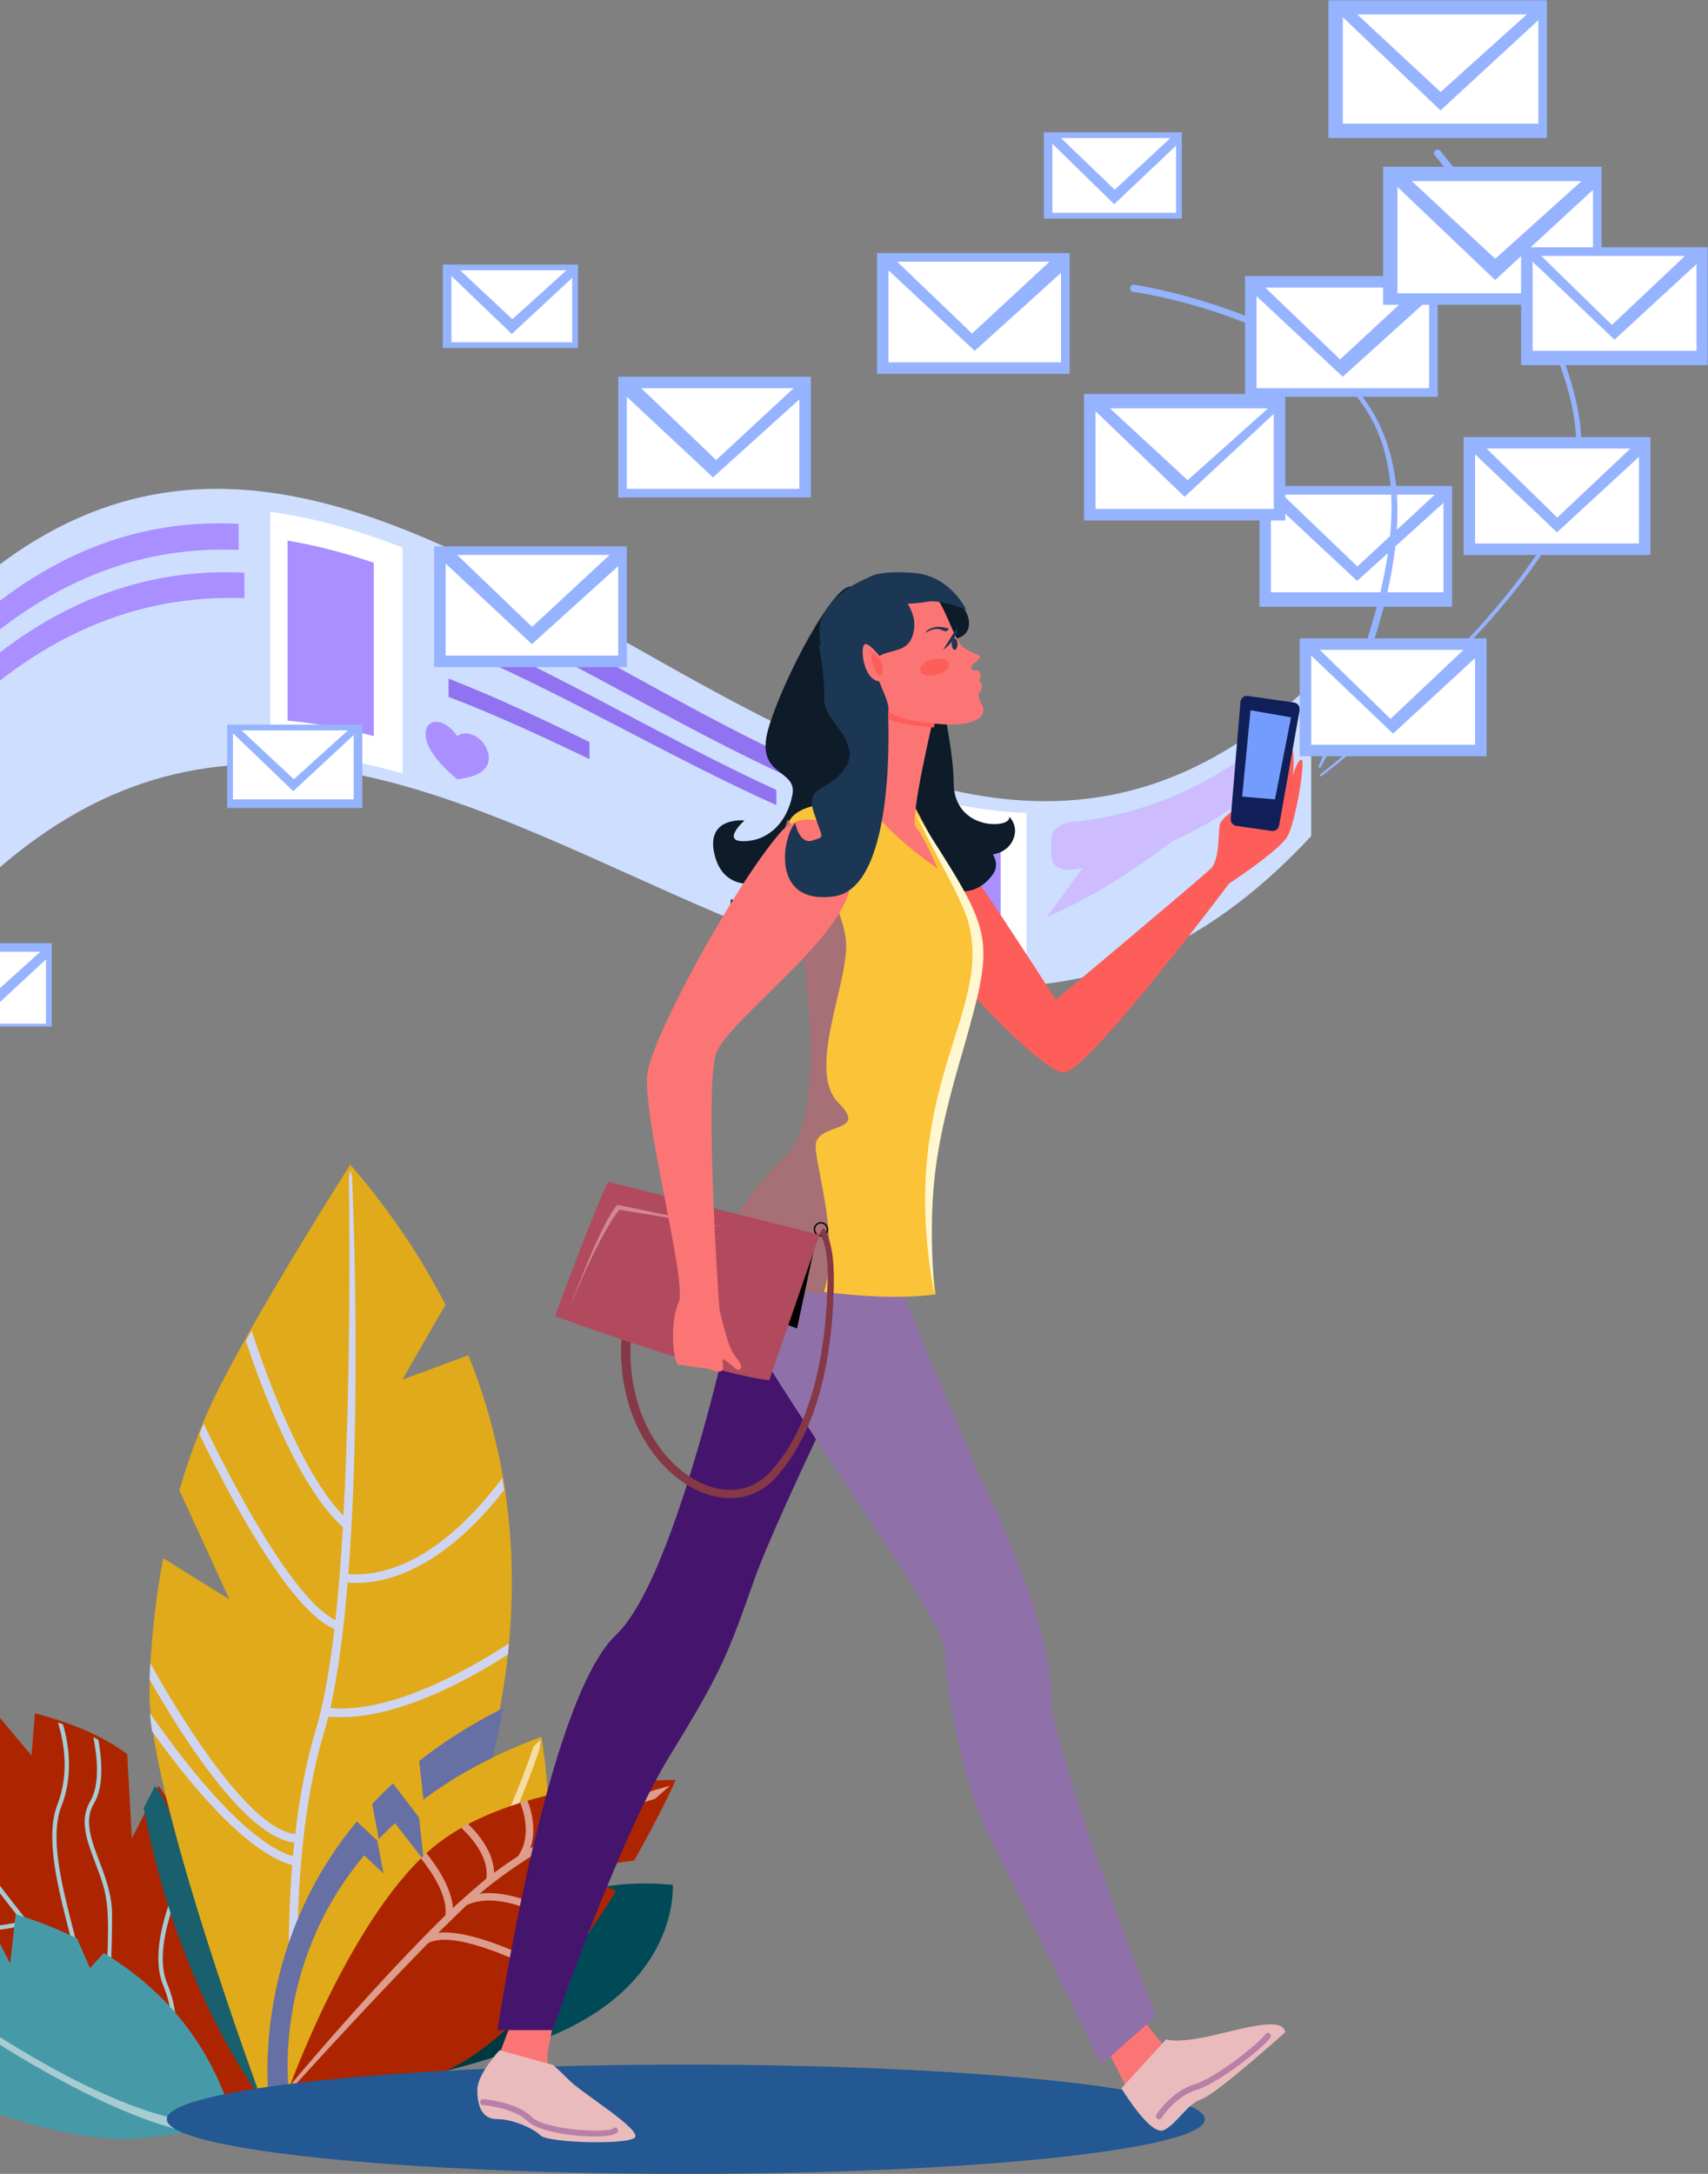 <svg width="594" height="756" viewBox="0 0 594 756" fill="none" xmlns="http://www.w3.org/2000/svg">
<rect x="0" y="0" width="594" height="756" fill="#808080" stroke="none"/>
<path fill-rule="evenodd" clip-rule="evenodd" d="M-0.459 680.182L-22.806 668.571C-37.015 645.818 -48.033 619.104 -49 590.235C-49 590.235 -27.946 588.907 -4.094 592.56L10.954 610.508L12.154 595.838C23.836 598.834 35.216 603.322 44.235 610.013L45.864 639.339L55.176 620.977C56.942 623.458 58.451 626.134 59.659 629.023C78.252 673.495 92 731.028 92 731.028L45.782 743C45.782 743 17.157 722.176 -8.643 688.837L-0.459 680.182Z" fill="#AD2500"/>
<path fill-rule="evenodd" clip-rule="evenodd" d="M37.998 724.044C50.642 726.691 58.663 724.669 61.489 723.697C42.283 708.692 23.707 688.188 8.534 669.316C7.851 669.526 7.171 669.718 6.493 669.893C-6.115 673.144 -17.352 670.378 -25.861 666.388C-26.343 665.596 -26.822 664.801 -27.296 664.001C-18.537 668.538 -6.304 672.086 7.521 668.05C3.092 662.507 -1.191 656.926 -5.403 651.249C-16.33 652.615 -28.418 648.914 -37.093 645.303C-37.406 644.612 -37.716 643.921 -38.021 643.227C-29.623 646.855 -17.361 650.933 -6.436 649.855C-27.804 620.897 -42.729 596.893 -42.886 596.625L-47 591.435L-42.281 594.561C-42.007 595.026 -29.806 614.455 -12.684 638.55C-10.206 625.657 -20.404 598.339 -23.285 591C-22.732 591.039 -22.172 591.079 -21.61 591.124C-18.233 599.749 -8.004 627.611 -11.52 640.182C-0.654 655.377 12.515 672.532 26.814 688.465C29.19 681.609 12.966 645.398 19.928 627.666C24.175 616.845 22.32 606.005 20.145 599.039C20.73 599.239 21.316 599.444 21.897 599.653C23.994 606.867 25.522 617.537 21.332 628.211C14.318 646.077 31.88 683.218 27.896 689.666C30.695 692.761 33.535 695.806 36.41 698.776C38.482 661.918 38.025 660.744 33.06 647.626C30.205 640.08 27.507 632.954 31.372 626.432C34.726 620.771 33.918 611.48 32.472 604.147C33.057 604.44 33.635 604.74 34.208 605.046C35.548 612.413 36.099 621.407 32.671 627.195C26.514 637.582 38.921 650.081 38.967 665.667C39.007 679.778 38.006 697.351 37.836 700.244C43.717 706.253 49.73 711.943 55.801 717.116C57.238 715.098 62.995 705.595 56.725 690.342C51.636 677.957 59.465 658.497 65.088 647.158C65.338 647.826 65.583 648.499 65.828 649.17C60.405 660.456 53.492 678.509 58.121 689.77C64.814 706.055 58.509 716.005 56.956 718.094C64.27 724.238 71.662 729.612 79 733.869L76.945 734.399C75.65 733.624 74.353 732.817 73.057 731.977C67.81 735.234 58.724 736.567 48.27 732.338C41.932 729.772 36.097 730.726 31.522 732.629C31.112 732.276 30.693 731.912 30.267 731.54C35.229 729.322 41.724 728.066 48.84 730.945C60.729 735.756 68.944 732.47 71.639 731.047C68.715 729.104 65.795 727.006 62.889 724.78C55.829 727.753 45.403 727.13 37.685 725.513C32.708 724.472 27.985 724.816 23.842 725.783C23.408 725.383 22.971 724.979 22.53 724.567C27.087 723.376 32.384 722.87 37.998 724.044Z" fill="#A7CBD3"/>
<path fill-rule="evenodd" clip-rule="evenodd" d="M50 628.705L53.967 621C55.743 623.458 57.26 626.107 58.474 628.969C77.174 673.016 91 730 91 730C91 730 61.985 693.05 50 628.705Z" fill="#195F6D"/>
<path fill-rule="evenodd" clip-rule="evenodd" d="M233.967 655.387C232.02 655.894 203.951 649.638 164.867 673.377C125.783 697.116 101 729 101 729C101 729 151.804 725.814 194.211 706.947C236.617 688.083 233.967 655.387 233.967 655.387Z" fill="#004A58"/>
<path fill-rule="evenodd" clip-rule="evenodd" d="M105.073 724.283C127.862 697.849 165.164 666.731 201 658C198.952 681.309 192.829 699.483 175.185 714.265C145.407 724.314 115.673 727.951 105.001 729C104.996 727.542 105.018 725.965 105.073 724.283Z" fill="#003842"/>
<path fill-rule="evenodd" clip-rule="evenodd" d="M56.764 541.884L79.818 556.27L62.394 518.285C66.111 505.455 70.794 493.22 76.411 482.223C91.911 451.866 121.816 405 121.816 405C135.737 421.122 146.602 437.452 154.909 453.762L139.925 479.773L162.898 471.331C214.86 600.742 116.058 723.505 116.058 723.505L90.907 730C90.907 730 51.51 623.908 52.005 588.126C52.214 573.084 53.82 557.338 56.764 541.884Z" fill="#E0AA1A"/>
<path fill-rule="evenodd" clip-rule="evenodd" d="M52.854 602.019C52.542 599.787 52.299 597.665 52.13 595.676C61.187 608.869 84.262 640.298 101.878 645.555C102.022 643.961 102.179 642.362 102.346 640.764C85.711 639.078 63.753 604.672 52 584.029C52.066 582.151 52.153 580.263 52.261 578.37C64.847 601.041 87.585 636.433 102.675 637.789C104.116 625.344 106.366 613.005 109.763 601.799C112.554 592.6 114.68 580.382 116.293 566.548C100.6 559.94 79.625 520.097 69.35 498.743C69.839 497.519 70.339 496.304 70.848 495.1C80.35 515.043 101.77 556.112 116.646 563.417C117.755 553.248 118.603 542.292 119.242 531.072C103.81 517.296 91.025 482.984 85.494 466.331C86.16 465.144 86.833 463.952 87.514 462.755C92.249 477.289 104.684 512.116 119.459 527.12C122.413 470.949 121.35 410.229 121.319 409.297L121.893 407L122.444 409.192C122.479 410.238 125.939 486.584 121.142 547.42C144.67 549.028 164.486 527.679 174.651 514.039C174.894 515.419 175.123 516.796 175.337 518.172C172.757 521.495 169.684 525.137 166.173 528.758C155.766 539.484 144.929 546.358 134.223 549.121C129.746 550.276 125.291 550.713 120.899 550.412C119.522 566.882 117.585 582.049 114.889 594.041C136.156 595.784 162.59 580.918 177 571.484C176.885 572.785 176.763 574.08 176.629 575.371C166.135 582.119 150.52 590.857 134.769 594.922C127.793 596.722 120.79 597.606 114.194 596.993C113.701 598.988 113.185 600.881 112.645 602.665C98.013 650.917 104.952 720.774 105.639 727.24L102.692 728C102.488 726.161 98.411 688.38 101.618 648.603C84.64 643.99 63.664 617.256 52.854 602.019Z" fill="#CFD5F1"/>
<path fill-rule="evenodd" clip-rule="evenodd" d="M117.049 724.911L93.595 731C93.595 731 86.126 679.114 124.107 633.431L131.977 640.807L129.439 627.391C131.701 624.972 134.102 622.578 136.649 620.218L148.322 635.423L145.794 612.411C154.159 605.828 163.828 599.619 175 594C161.513 668.193 118.664 722.873 117.049 724.911Z" fill="#6670A4"/>
<path fill-rule="evenodd" clip-rule="evenodd" d="M-6.985 662.373L3.541 682.81L5.457 665.714C12.63 667.934 19.81 670.696 26.767 674.121L31.3 684.459L36.093 679.211C55.12 690.714 71.507 708.007 80 733.902L64.966 741.499C64.478 741.625 46.077 744.473 40.177 743.932C31.348 743.12 -50.362 737.784 -74 657.748C-74 657.748 -42.23 654.253 -6.985 662.373Z" fill="#469AA8"/>
<path fill-rule="evenodd" clip-rule="evenodd" d="M65 737.665L63.464 741C11.163 728.041 -64.466 664.777 -67.559 662.062L-72 658L-65.558 659.804C-64.777 660.489 13.116 728.427 65 737.665Z" fill="#A7CBD3"/>
<path fill-rule="evenodd" clip-rule="evenodd" d="M126.642 645.244L133.38 651.502L131.206 640.119C133.145 638.066 135.2 636.033 137.38 634.032L147.373 646.934L145.212 627.407C156.543 618.566 170.672 610.519 188.279 604C188.279 604 198.012 657.677 180.664 686.882C163.315 716.088 125.803 721.49 125.803 721.49L100.508 728C100.508 728 94.123 684.008 126.642 645.244Z" fill="#E0AA1A"/>
<path fill-rule="evenodd" clip-rule="evenodd" d="M122.847 723.007L119 724C165.154 670.967 185.296 608.137 185.498 607.499L188 605L187.668 608.175C187.468 608.808 167.813 670.144 122.847 723.007Z" fill="#F3DDA3"/>
<path fill-rule="evenodd" clip-rule="evenodd" d="M100 727.611C100 727.611 120.847 668.875 149.225 643.636C177.606 618.398 235 619.001 235 619.001C235 619.001 229.67 631.033 220.55 647.006L199.221 650.042L214.197 657.705C199.222 681.961 177.427 710.567 153.057 721.165C107.609 740.929 100 727.611 100 727.611Z" fill="#AD2500"/>
<path fill-rule="evenodd" clip-rule="evenodd" d="M100 728C100.006 727.983 100.264 727.242 101.123 724.956C108.417 716.234 132.169 688.364 154.934 666.039C155.619 659.342 150.6 651.525 146.365 646.238C146.991 645.617 147.62 645.015 148.254 644.428C152.249 649.382 156.987 656.61 157.523 663.521C158.586 662.497 166.325 655.55 169.142 653.351C170.082 646.511 164.997 639.991 160.366 635.595C161.154 635.141 161.953 634.7 162.761 634.269C167.122 638.544 171.678 644.59 171.832 651.3C174.604 649.239 177.404 647.301 180.198 645.491C184.331 639.414 182.877 631.998 180.905 626.811C181.742 626.548 182.58 626.293 183.419 626.047C185.167 630.672 186.492 636.926 184.399 642.855C186.901 641.335 189.381 639.912 191.816 638.586C196.41 629.955 196.682 625.213 196.243 622.875C197.1 622.699 197.952 622.53 198.797 622.371C199.29 625.004 198.998 629.432 195.724 636.515C213.218 627.501 227.361 622.595 227.596 622.531L233 621L227.82 625.554C227.459 625.653 194.23 635.447 166.777 658.581C178.694 656.936 192.875 664.917 201.066 669.527C202.428 670.293 203.891 671.114 205.044 671.707C204.551 672.422 204.055 673.136 203.555 673.849C202.557 673.329 201.333 672.644 199.798 671.779C190.694 666.657 173.855 657.182 162.316 662.52C160.919 663.815 154.086 670.495 152.454 672.134C164.212 670.948 184.286 680.64 194.437 686.061C193.892 686.744 193.342 687.426 192.788 688.103C179.377 680.997 156.911 671.032 148.801 675.836C124.349 700.86 100 728 100 728Z" fill="#DE9C8C"/>
<path fill-rule="evenodd" clip-rule="evenodd" d="M-17 318.011C140.668 148.77 298.334 460.025 456 290.783V237.928C298.334 389.018 140.668 59.612 -17 210.7V318.011Z" fill="#CEDEFF"/>
<path fill-rule="evenodd" clip-rule="evenodd" d="M156 210.209C203.333 230.623 250.667 262.537 298 280V273.329C250.667 255.353 203.333 222.927 156 202V210.209Z" fill="#9173F1"/>
<path fill-rule="evenodd" clip-rule="evenodd" d="M156 224.231C194 239.894 232 262.974 270 280V274.71C232 257.369 194 233.976 156 218V224.231Z" fill="#9173F1"/>
<path fill-rule="evenodd" clip-rule="evenodd" d="M94 261.246C109.333 261.752 124.667 264.627 140 269V190.415C124.667 184.491 109.333 180.059 94 178V261.246Z" fill="white"/>
<path fill-rule="evenodd" clip-rule="evenodd" d="M156 242.346C172.333 248.575 188.667 256.138 205 264V258.062C188.667 250.064 172.333 242.365 156 236V242.346Z" fill="#9173F1"/>
<path fill-rule="evenodd" clip-rule="evenodd" d="M100 250.618C109.999 251.521 120.001 253.398 130 256V195.701C120.001 192.326 109.999 189.677 100 188V250.618Z" fill="#A98FFF"/>
<path fill-rule="evenodd" clip-rule="evenodd" d="M311 335.685C326.333 339.095 341.667 340.724 357 339.694V282.707C341.667 282.172 326.333 278.975 311 274V335.685Z" fill="white"/>
<path fill-rule="evenodd" clip-rule="evenodd" d="M318 328.62C327.999 330.642 337.999 331.85 348 332V288.685C337.999 287.767 327.999 285.79 318 283V328.62Z" fill="#A98FFF"/>
<path fill-rule="evenodd" clip-rule="evenodd" d="M-12 229C19.667 199.916 51.333 189.959 83 191.234V182.173C51.333 180.552 19.667 190.162 -12 218.898V229Z" fill="#A98FFF"/>
<path fill-rule="evenodd" clip-rule="evenodd" d="M-10 245C21.667 216.642 53.333 206.904 85 208.024C85 205.065 85 202.105 85 199.145C53.333 197.683 21.667 207.082 -10 235.097V245Z" fill="#A98FFF"/>
<path fill-rule="evenodd" clip-rule="evenodd" d="M364 319C368.13 313.402 372.259 307.718 376.389 301.936C375.107 302.137 373.824 302.317 372.542 302.476C368.719 302.961 365.619 300.703 365.619 297.69V291.744C365.619 288.723 368.719 286.195 372.542 285.841C394.72 283.765 416.897 275.554 439.076 258.565C442.9 255.649 446 255.059 446 257.627V262.704C446 265.263 442.9 270.113 439.076 273.161C428.505 281.583 417.934 288.01 407.363 292.73C392.908 304.023 378.454 312.536 364 319Z" fill="#CDBDFF"/>
<path fill-rule="evenodd" clip-rule="evenodd" d="M159 256.067C159 256.072 157.152 252.708 153.5 251.356C150.244 250.154 148 252.125 148 255.323C148 259.039 151.059 264.382 159 271C166.941 270.163 170 267.25 170 263.633C170 260.533 167.754 256.92 164.498 255.602C160.848 254.131 159 256.068 159 256.067Z" fill="#A98FFF"/>
<path fill-rule="evenodd" clip-rule="evenodd" d="M310.538 281.371C310.538 281.371 318.031 278.716 324.981 285.654C331.929 292.593 367.217 347.694 367.217 347.694C367.217 347.694 418.038 305.111 421.172 301.981C424.305 298.851 423.624 288.511 424.305 286.471C424.986 284.43 431.253 279.667 432.889 279.667C434.524 279.667 429.756 286.471 429.756 286.471C429.756 286.471 435.479 285.11 437.386 279.667C439.293 274.225 438.338 260.212 440.383 260.212C442.427 260.212 442.29 267.15 442.29 267.15C442.29 267.15 441.473 255.675 444.197 257.127C446.924 258.579 446.241 267.967 446.241 267.967C446.241 267.967 447.059 260.212 448.831 260.212C450.601 260.212 449.647 269.736 449.647 269.736C449.647 269.736 451.146 264.157 452.645 264.157C454.144 264.157 450.601 286.198 447.603 291.096C444.605 295.994 427.439 307.286 427.439 307.286C427.439 307.286 378.118 373 369.942 373C361.768 373 319.53 328.374 312.718 311.504C305.906 294.633 310.538 281.371 310.538 281.371Z" fill="#FD5E5A"/>
<path fill-rule="evenodd" clip-rule="evenodd" d="M442.335 288.978L429.943 287.217C428.755 287.047 427.904 285.935 428.009 284.688L431.396 244.142C431.507 242.807 432.664 241.841 433.935 242.022L450.057 244.315C451.328 244.495 452.197 245.751 451.961 247.067L444.847 287.083C444.628 288.314 443.523 289.147 442.335 288.978Z" fill="#111F59"/>
<path fill-rule="evenodd" clip-rule="evenodd" d="M434.897 247L432 277.021L443.397 278L449 249.469L434.897 247Z" fill="#749CFE"/>
<path fill-rule="evenodd" clip-rule="evenodd" d="M419 737C419 747.492 338.188 756 238.499 756C138.814 756 58 747.492 58 737C58 726.508 138.814 718 238.499 718C338.188 718 419 726.508 419 737Z" fill="#235893"/>
<path fill-rule="evenodd" clip-rule="evenodd" d="M320.414 213C320.414 213 331.642 254.65 331.642 271.995C331.642 289.34 352.141 288.158 350.981 283.997C350.981 283.997 354.332 287.06 352.399 291.834C350.466 296.606 345.31 297.123 345.31 297.123C345.31 297.123 347.63 300.606 345.44 303.83C343.248 307.056 337.836 312.473 329.071 308.732C320.307 304.991 306 278.945 306 278.945L320.414 213Z" fill="#0E1B29"/>
<path fill-rule="evenodd" clip-rule="evenodd" d="M296.179 204.066C296.179 204.066 314.402 206.62 317.356 224.551C320.31 242.482 312.729 276.96 302.289 285.093C291.85 293.225 288.319 318.574 279.405 324.525C270.49 330.479 250.836 330.124 254.274 312.693C254.274 312.693 263.112 316.618 267.597 306.223C267.597 306.223 252.651 312.068 248.696 297.941C244.742 283.813 258.923 285.333 258.923 285.333C258.923 285.333 250.447 292.858 259 292.537C267.552 292.218 273.728 285.827 275.576 276.469C277.421 267.112 262.371 270.385 267.206 253.473C272.041 236.561 290.204 202.29 296.179 204.066Z" fill="#0E1B29"/>
<path fill-rule="evenodd" clip-rule="evenodd" d="M182.175 693C181.1 694.03 170 724.269 170 724.269L190.41 726L190.425 713.782L194 695.749L182.175 693Z" fill="#FC7575"/>
<path fill-rule="evenodd" clip-rule="evenodd" d="M382 706.504L392.261 727L406 713.094L392.435 696L382 706.504Z" fill="#FC7575"/>
<path fill-rule="evenodd" clip-rule="evenodd" d="M311 444.401C311 444.401 271.256 524.075 262.221 549.635C253.185 575.194 251.029 581.21 232.958 610.557C214.886 639.903 192.217 706 192.217 706H173C173 706 190.084 591.355 214.179 568.633C238.273 545.915 260.688 429 260.688 429L305.243 434.477L311 444.401Z" fill="#45156E"/>
<path fill-rule="evenodd" clip-rule="evenodd" d="M277.02 409C277.02 409 254 432.362 254 447.829C254 463.296 328.566 560.957 328.566 573.694C328.566 586.43 335.136 620.654 343.347 637.028C351.557 653.405 382.93 718 382.93 718L402 701.217C402 701.217 365.511 608.829 365.511 589.724C365.511 570.618 353.383 539.738 343.347 518.813C333.312 497.889 305.704 429.012 305.704 429.012L277.02 409Z" fill="#9070A9"/>
<path fill-rule="evenodd" clip-rule="evenodd" d="M302.84 279.805C302.84 279.805 278.601 276.32 274.186 286.045C269.172 297.085 278.917 314.456 281.165 333.442C285.393 369.152 283.779 393.903 274.186 402.304C260.142 414.599 246 441.827 246 441.827C246 441.827 295.813 454.38 325.406 450.117C325.406 450.117 321.94 425.402 324.475 403.995C327.804 375.85 340 345.514 340 334.918C340 316.264 335.483 313.509 318.786 281.764C316.3 277.038 302.84 279.805 302.84 279.805Z" fill="#FAC338"/>
<path fill-rule="evenodd" clip-rule="evenodd" d="M324.91 450C311.614 378.234 345.071 353.177 336.916 321.335C334.432 312.029 325.706 298.471 318 282C345.585 325.095 346.505 324.195 335.201 364.222C325.308 397.996 322.447 413.757 324.91 450Z" fill="#FFF7CF"/>
<path fill-rule="evenodd" clip-rule="evenodd" d="M283.656 398.498C283.656 390.231 302.51 394.352 291.605 383.519C280.7 372.684 294.285 343.735 294.285 328.83C294.285 313.927 273.896 285 273.896 285L271.116 294.497C271.198 305.157 277.807 319.201 279.618 334.264C283.899 369.896 282.265 394.592 272.548 402.975C258.326 415.244 244 442.412 244 442.412C244 442.412 264.035 447.385 286.353 450C292.319 431.38 283.656 406.258 283.656 398.498Z" fill="#A67076"/>
<path fill-rule="evenodd" clip-rule="evenodd" d="M325.088 247.792C325.088 247.792 316.058 285.264 318.532 287.768C321.327 290.595 326 302 326 302C326 302 305.058 287.731 302 278.275L306.524 241L325.088 247.792Z" fill="#FC7575"/>
<path fill-rule="evenodd" clip-rule="evenodd" d="M306.905 241L326 247.809C326 247.809 325.511 249.84 324.787 253C318.45 252.527 308.672 251.311 306 248.268L306.905 241Z" fill="#FD5E5A"/>
<path fill-rule="evenodd" clip-rule="evenodd" d="M305 213.001L332.752 222C332.752 222 337.973 221.092 336.839 215.249C335.705 209.405 328.214 204.942 321.069 202.888C313.925 200.833 305.496 201.003 305.496 201.003L305 213.001Z" fill="#0E1B29"/>
<path fill-rule="evenodd" clip-rule="evenodd" d="M286.281 429.369C285.249 429.799 284.062 429.313 283.631 428.28C283.201 427.249 283.687 426.063 284.721 425.631C285.752 425.201 286.94 425.689 287.37 426.72C287.801 427.751 287.314 428.939 286.281 429.369ZM287.806 426.537C287.276 425.264 285.812 424.662 284.539 425.193C283.264 425.725 282.661 427.19 283.194 428.463C283.726 429.736 285.189 430.338 286.464 429.807C287.737 429.275 288.338 427.811 287.806 426.537Z" fill="black"/>
<path fill-rule="evenodd" clip-rule="evenodd" d="M219.518 464.747C215.936 506.109 251.777 531.222 268.657 511.002C282.414 495.479 286.969 470.434 287.701 449.377C287.953 443.204 288.354 434.388 285.033 428.83L286.456 427C290.304 432.943 290.115 443.337 289.909 449.511C289.31 471.128 284.792 496.662 270.638 512.872C252.097 535.277 212.718 508.843 216.219 464.382L219.518 464.747Z" fill="#853846"/>
<path fill-rule="evenodd" clip-rule="evenodd" d="M277.19 462L270 459.257L284 430L277.19 462Z" fill="black"/>
<path fill-rule="evenodd" clip-rule="evenodd" d="M211.654 411C209.207 414.008 193 457.675 193 457.675C193 457.675 247.568 477.845 267.543 480L285 429.381L211.654 411Z" fill="#B14A5D"/>
<path fill-rule="evenodd" clip-rule="evenodd" d="M198 455C198 455 209.835 423.349 214.749 419L252 426.744L215.442 420.69C215.442 420.69 209.085 427.634 198 455Z" fill="#D38792"/>
<path fill-rule="evenodd" clip-rule="evenodd" d="M295.978 304.747C295.493 296.525 292.468 291.402 289.135 288.228C284.149 283.478 276.118 284.091 271.592 289.274C255.699 307.475 226.415 361.017 225.112 373.761C223.534 389.181 239.171 446.218 236.014 452.956C232.858 459.692 234.011 474.67 236.162 474.67C238.316 474.67 243.186 475.86 245.195 475.86C247.203 475.86 249.841 477.994 251.348 476.422C251.63 476.127 251.284 473.921 251.312 472.602C253.936 473.788 256.388 477.19 257.286 476.298C258.756 474.836 256.765 473.634 254.679 470.022C252.593 466.412 250.227 455.346 250.227 455.346C249.67 450.11 245.148 378.303 248.959 366.654C252.976 354.38 297.126 324.209 295.978 304.747Z" fill="#FC7575"/>
<path fill-rule="evenodd" clip-rule="evenodd" d="M312.123 204.003C312.123 204.003 322.14 203.756 325.643 207.905C329.147 212.054 332.01 223.037 335.119 225.152C338.229 227.268 340.607 227.999 340.607 227.999C340.607 227.999 341.531 228.477 339.185 230.309C336.841 232.139 337.887 233.434 339.501 233.115C341.117 232.793 341.562 235.923 340.39 236.528C340.39 236.528 341.491 237.284 341.496 238.897C341.502 240.511 340.308 240.92 340.308 240.92C340.308 240.92 340.228 243.273 341.425 245.021C342.623 246.771 343.183 251.995 330.007 252C330.007 252 310.283 251.254 308.119 246.092C305.956 240.933 293.779 223.033 299.527 214.381C305.275 205.731 312.123 204.003 312.123 204.003Z" fill="#FC7575"/>
<path fill-rule="evenodd" clip-rule="evenodd" d="M304.359 200.008C306.024 199.682 319.041 208.906 317.933 218.422C316.825 227.938 309.259 225.272 305.439 228.502C301.618 231.732 308.893 241.772 308.995 246.399C309.097 251.029 302.074 279 302.074 279C302.074 279 281.381 226.851 285.557 215.616C289.731 204.381 304.359 200.008 304.359 200.008Z" fill="#1B3753"/>
<path fill-rule="evenodd" clip-rule="evenodd" d="M306.596 229.068C306.596 229.068 301.724 222.473 300.443 224.329C299.162 226.188 300.518 237.039 306.343 237C312.17 236.963 306.596 229.068 306.596 229.068Z" fill="#FC7575"/>
<path fill-rule="evenodd" clip-rule="evenodd" d="M308.771 246.357C308.771 246.357 312.48 308.628 290.028 311.729C267.576 314.829 272.312 290.437 276.577 286.23C276.577 286.23 277.95 293.819 282.565 292.301C287.179 290.782 286.018 291.996 282.948 282.283C279.877 272.569 289.106 275.328 294.335 266.359C299.565 257.39 286.33 250.94 286.645 243.123C286.959 235.306 284.681 224 284.681 224L308.771 246.357Z" fill="#1B3753"/>
<path fill-rule="evenodd" clip-rule="evenodd" d="M333 224C333 225.106 332.552 226 332.001 226C331.448 226 331 225.106 331 224C331 222.896 331.448 222 332.001 222C332.552 222 333 222.896 333 224Z" fill="#1B3753"/>
<path fill-rule="evenodd" clip-rule="evenodd" d="M447 706.72C447 706.72 422.853 728.41 417.852 730.025C412.849 731.638 409.456 738.45 404.813 740.779C400.168 743.11 390 726.228 390 726.228L405.545 709.224C405.545 709.224 409.1 710.812 422.138 707.765C435.178 704.716 445.963 701.612 447 706.72Z" fill="#E9BBBD"/>
<path fill-rule="evenodd" clip-rule="evenodd" d="M192.345 718.12C192.345 718.12 194.618 720.077 198.194 723.661C202.437 727.915 223.397 740.75 220.774 743.378C218.152 746.008 190.546 745.205 187.996 742.649C185.447 740.093 178.236 736.954 172.847 736.954C167.457 736.954 166 732.132 166 726.73C166 721.325 173.72 713 173.72 713L192.345 718.12Z" fill="#E9BBBD"/>
<path fill-rule="evenodd" clip-rule="evenodd" d="M332.986 218C332.986 218 333.518 221.971 328 226L332.986 218Z" fill="#1B3753"/>
<path fill-rule="evenodd" clip-rule="evenodd" d="M320.023 233.127C320.282 234.662 322.722 235.402 325.471 234.779C328.219 234.157 330.237 232.409 329.977 230.873C329.718 229.338 327.278 228.598 324.529 229.221C321.781 229.843 319.763 231.593 320.023 233.127Z" fill="#FD5E5A"/>
<path fill-rule="evenodd" clip-rule="evenodd" d="M330 218.614C330 218.614 327.269 217.745 325.371 218.074C323.473 218.403 321.873 219.386 322.008 220C322.008 220 323.894 218.768 325.588 218.708C327.279 218.649 328.293 219.635 328.951 219.52C329.607 219.407 330 218.614 330 218.614Z" fill="#1B3753"/>
<path fill-rule="evenodd" clip-rule="evenodd" d="M302.048 200.86C302.048 200.86 305.046 198.193 317.846 199.246C330.644 200.301 336 212 336 212C336 212 327.159 208.341 322.25 209.281C317.341 210.221 305.868 210.525 303.712 209.109C301.556 207.693 302.048 200.86 302.048 200.86Z" fill="#1B3753"/>
<path fill-rule="evenodd" clip-rule="evenodd" d="M183.416 737.63C178.806 733.044 168.052 732.077 167.946 732.068C166.556 731.951 166.768 729.86 168.122 730.007C168.595 730.046 179.739 731.045 184.885 736.167C189.554 740.81 211.233 741.947 213.226 740.168C214.253 739.252 215.616 740.717 214.696 741.632C211.891 744.423 188.686 742.872 183.416 737.63Z" fill="#B880A7"/>
<path fill-rule="evenodd" clip-rule="evenodd" d="M403.052 737C402.861 737 402.669 736.95 402.496 736.843C402.003 736.541 401.852 735.905 402.16 735.419C402.368 735.09 407.371 727.305 415.547 724.806C423.267 722.444 438.587 709.862 440.047 707.497C440.35 707.01 440.993 706.853 441.493 707.151C441.991 707.447 442.149 708.084 441.847 708.572C440.025 711.519 424.079 724.363 416.172 726.781C408.758 729.048 403.993 736.438 403.945 736.514C403.746 736.828 403.404 737 403.052 737Z" fill="#B880A7"/>
<mask id="mask0" mask-type="alpha" maskUnits="userSpaceOnUse" x="-74" y="0" width="668" height="756">
<path fill-rule="evenodd" clip-rule="evenodd" d="M-74 756H594V0H-74V756Z" fill="white"/>
</mask>
<g mask="url(#mask0)">
<path fill-rule="evenodd" clip-rule="evenodd" d="M438 211H505V169H438V211Z" fill="#95B3FF"/>
<path fill-rule="evenodd" clip-rule="evenodd" d="M499 172H446L472.057 197L499 172Z" fill="white"/>
<path fill-rule="evenodd" clip-rule="evenodd" d="M471.975 202.018L442 174V206H502V174.877L471.975 202.018Z" fill="white"/>
<path fill-rule="evenodd" clip-rule="evenodd" d="M421.807 105.791C479.382 124.583 504.278 157.965 471.184 241.205C467.707 249.936 463.841 258.517 459.369 266.773C459.097 267.273 458.346 266.862 458.617 266.361C475.858 225.431 499.91 166.976 469.085 134.888C442.649 107.284 388.936 100.707 394.057 101.494C393.376 101.388 392.91 100.749 393.015 100.064C393.118 99.379 393.754 98.909 394.434 99.015C400.919 100.013 411.572 102.456 421.807 105.791Z" fill="#95B3FF"/>
<path fill-rule="evenodd" clip-rule="evenodd" d="M548.056 139.219C550.683 151.083 550.341 158.819 548.837 166.303C548.413 168.397 546.981 172.387 546.995 172.346C534.648 205.798 487.513 248.208 459.65 269.915C459.475 270.053 459.222 270.02 459.087 269.842C458.846 269.529 459.185 269.229 459.162 269.27C482.594 250.775 506.207 227.935 518.883 212.934C532.047 197.891 539.089 185.252 538.34 186.504C548.634 168.987 555.457 151.018 534.776 108.972C519.976 79.067 498.656 53.64 498.988 54.045C498.553 53.513 498.627 52.726 499.153 52.287C499.681 51.847 500.463 51.921 500.898 52.452C519.177 74.721 541.561 110.671 548.056 139.219Z" fill="#95B3FF"/>
<path fill-rule="evenodd" clip-rule="evenodd" d="M363 76H411V46H363V76Z" fill="#95B3FF"/>
<path fill-rule="evenodd" clip-rule="evenodd" d="M407 48H369L387.682 66L407 48Z" fill="white"/>
<path fill-rule="evenodd" clip-rule="evenodd" d="M387.482 71.013L366 50V74H409V50.657L387.482 71.013Z" fill="white"/>
<path fill-rule="evenodd" clip-rule="evenodd" d="M305 130H372V88H305V130Z" fill="#95B3FF"/>
<path fill-rule="evenodd" clip-rule="evenodd" d="M365 91H312L338.057 116L365 91Z" fill="white"/>
<path fill-rule="evenodd" clip-rule="evenodd" d="M338.975 122.018L309 94V126H369V94.877L338.975 122.018Z" fill="white"/>
<path fill-rule="evenodd" clip-rule="evenodd" d="M433 138H500V96H433V138Z" fill="#95B3FF"/>
<path fill-rule="evenodd" clip-rule="evenodd" d="M493 100H440L466.057 125L493 100Z" fill="white"/>
<path fill-rule="evenodd" clip-rule="evenodd" d="M466.975 131.018L437 103V135H497V103.877L466.975 131.018Z" fill="white"/>
<path fill-rule="evenodd" clip-rule="evenodd" d="M215 173H282V131H215V173Z" fill="#95B3FF"/>
<path fill-rule="evenodd" clip-rule="evenodd" d="M276 135H223L249.057 160L276 135Z" fill="white"/>
<path fill-rule="evenodd" clip-rule="evenodd" d="M247.975 166.018L218 138V170H278V138.877L247.975 166.018Z" fill="white"/>
<path fill-rule="evenodd" clip-rule="evenodd" d="M151 232H218V190H151V232Z" fill="#95B3FF"/>
<path fill-rule="evenodd" clip-rule="evenodd" d="M212 193H159L185.057 218L212 193Z" fill="white"/>
<path fill-rule="evenodd" clip-rule="evenodd" d="M184.975 224.018L155 196V228H215V196.877L184.975 224.018Z" fill="white"/>
<path fill-rule="evenodd" clip-rule="evenodd" d="M154 121H201V92H154V121Z" fill="#95B3FF"/>
<path fill-rule="evenodd" clip-rule="evenodd" d="M197 94H160L178.191 111L197 94Z" fill="white"/>
<path fill-rule="evenodd" clip-rule="evenodd" d="M177.982 116.138L157 96V119H199V96.631L177.982 116.138Z" fill="white"/>
<path fill-rule="evenodd" clip-rule="evenodd" d="M79 281H126V252H79V281Z" fill="#95B3FF"/>
<path fill-rule="evenodd" clip-rule="evenodd" d="M121 254H84L102.191 271L121 254Z" fill="white"/>
<path fill-rule="evenodd" clip-rule="evenodd" d="M101.983 275.138L81 255V278H123V255.63L101.983 275.138Z" fill="white"/>
<path fill-rule="evenodd" clip-rule="evenodd" d="M-29 357H18V328H-29V357Z" fill="#95B3FF"/>
<path fill-rule="evenodd" clip-rule="evenodd" d="M14 331H-23L-4.809 348L14 331Z" fill="white"/>
<path fill-rule="evenodd" clip-rule="evenodd" d="M-5.017 353.138L-26 333V356H16V333.63L-5.017 353.138Z" fill="white"/>
<path fill-rule="evenodd" clip-rule="evenodd" d="M481 106H557V58H481V106Z" fill="#95B3FF"/>
<path fill-rule="evenodd" clip-rule="evenodd" d="M550 63H491L520.005 90L550 63Z" fill="white"/>
<path fill-rule="evenodd" clip-rule="evenodd" d="M519.972 97.396L486 65V102H554V66.016L519.972 97.396Z" fill="white"/>
<path fill-rule="evenodd" clip-rule="evenodd" d="M462 48H538V0H462V48Z" fill="#95B3FF"/>
<path fill-rule="evenodd" clip-rule="evenodd" d="M531 5H472L501.007 32L531 5Z" fill="white"/>
<path fill-rule="evenodd" clip-rule="evenodd" d="M500.973 38.396L467 6V43H535V7.016L500.973 38.396Z" fill="white"/>
<path fill-rule="evenodd" clip-rule="evenodd" d="M452 263H517V222H452V263Z" fill="#95B3FF"/>
<path fill-rule="evenodd" clip-rule="evenodd" d="M509 226H459L483.581 250L509 226Z" fill="white"/>
<path fill-rule="evenodd" clip-rule="evenodd" d="M484.476 255.143L456 228V259H513V228.851L484.476 255.143Z" fill="white"/>
<path fill-rule="evenodd" clip-rule="evenodd" d="M529 127H594V86H529V127Z" fill="#95B3FF"/>
<path fill-rule="evenodd" clip-rule="evenodd" d="M586 89H536L560.582 113L586 89Z" fill="white"/>
<path fill-rule="evenodd" clip-rule="evenodd" d="M561.476 118.142L533 91V122H590V91.85L561.476 118.142Z" fill="white"/>
<path fill-rule="evenodd" clip-rule="evenodd" d="M509 193H574V152H509V193Z" fill="#95B3FF"/>
<path fill-rule="evenodd" clip-rule="evenodd" d="M567 156H517L541.582 180L567 156Z" fill="white"/>
<path fill-rule="evenodd" clip-rule="evenodd" d="M541.476 185.142L513 158V189H570V158.85L541.476 185.142Z" fill="white"/>
<path fill-rule="evenodd" clip-rule="evenodd" d="M377 181H447V137H377V181Z" fill="#95B3FF"/>
<path fill-rule="evenodd" clip-rule="evenodd" d="M441 142H386L413.039 167L441 142Z" fill="white"/>
<path fill-rule="evenodd" clip-rule="evenodd" d="M411.975 172.769L381 143V177H443V143.934L411.975 172.769Z" fill="white"/>
<path fill-rule="evenodd" clip-rule="evenodd" d="M306.5 230.051C306.5 230.051 303.928 225.989 303.155 227.239C302.383 228.489 304.677 235.267 305.97 234.992C307.263 234.717 307.217 232.223 306.5 230.051Z" fill="#FD5E5A"/>
</g>
</svg>
